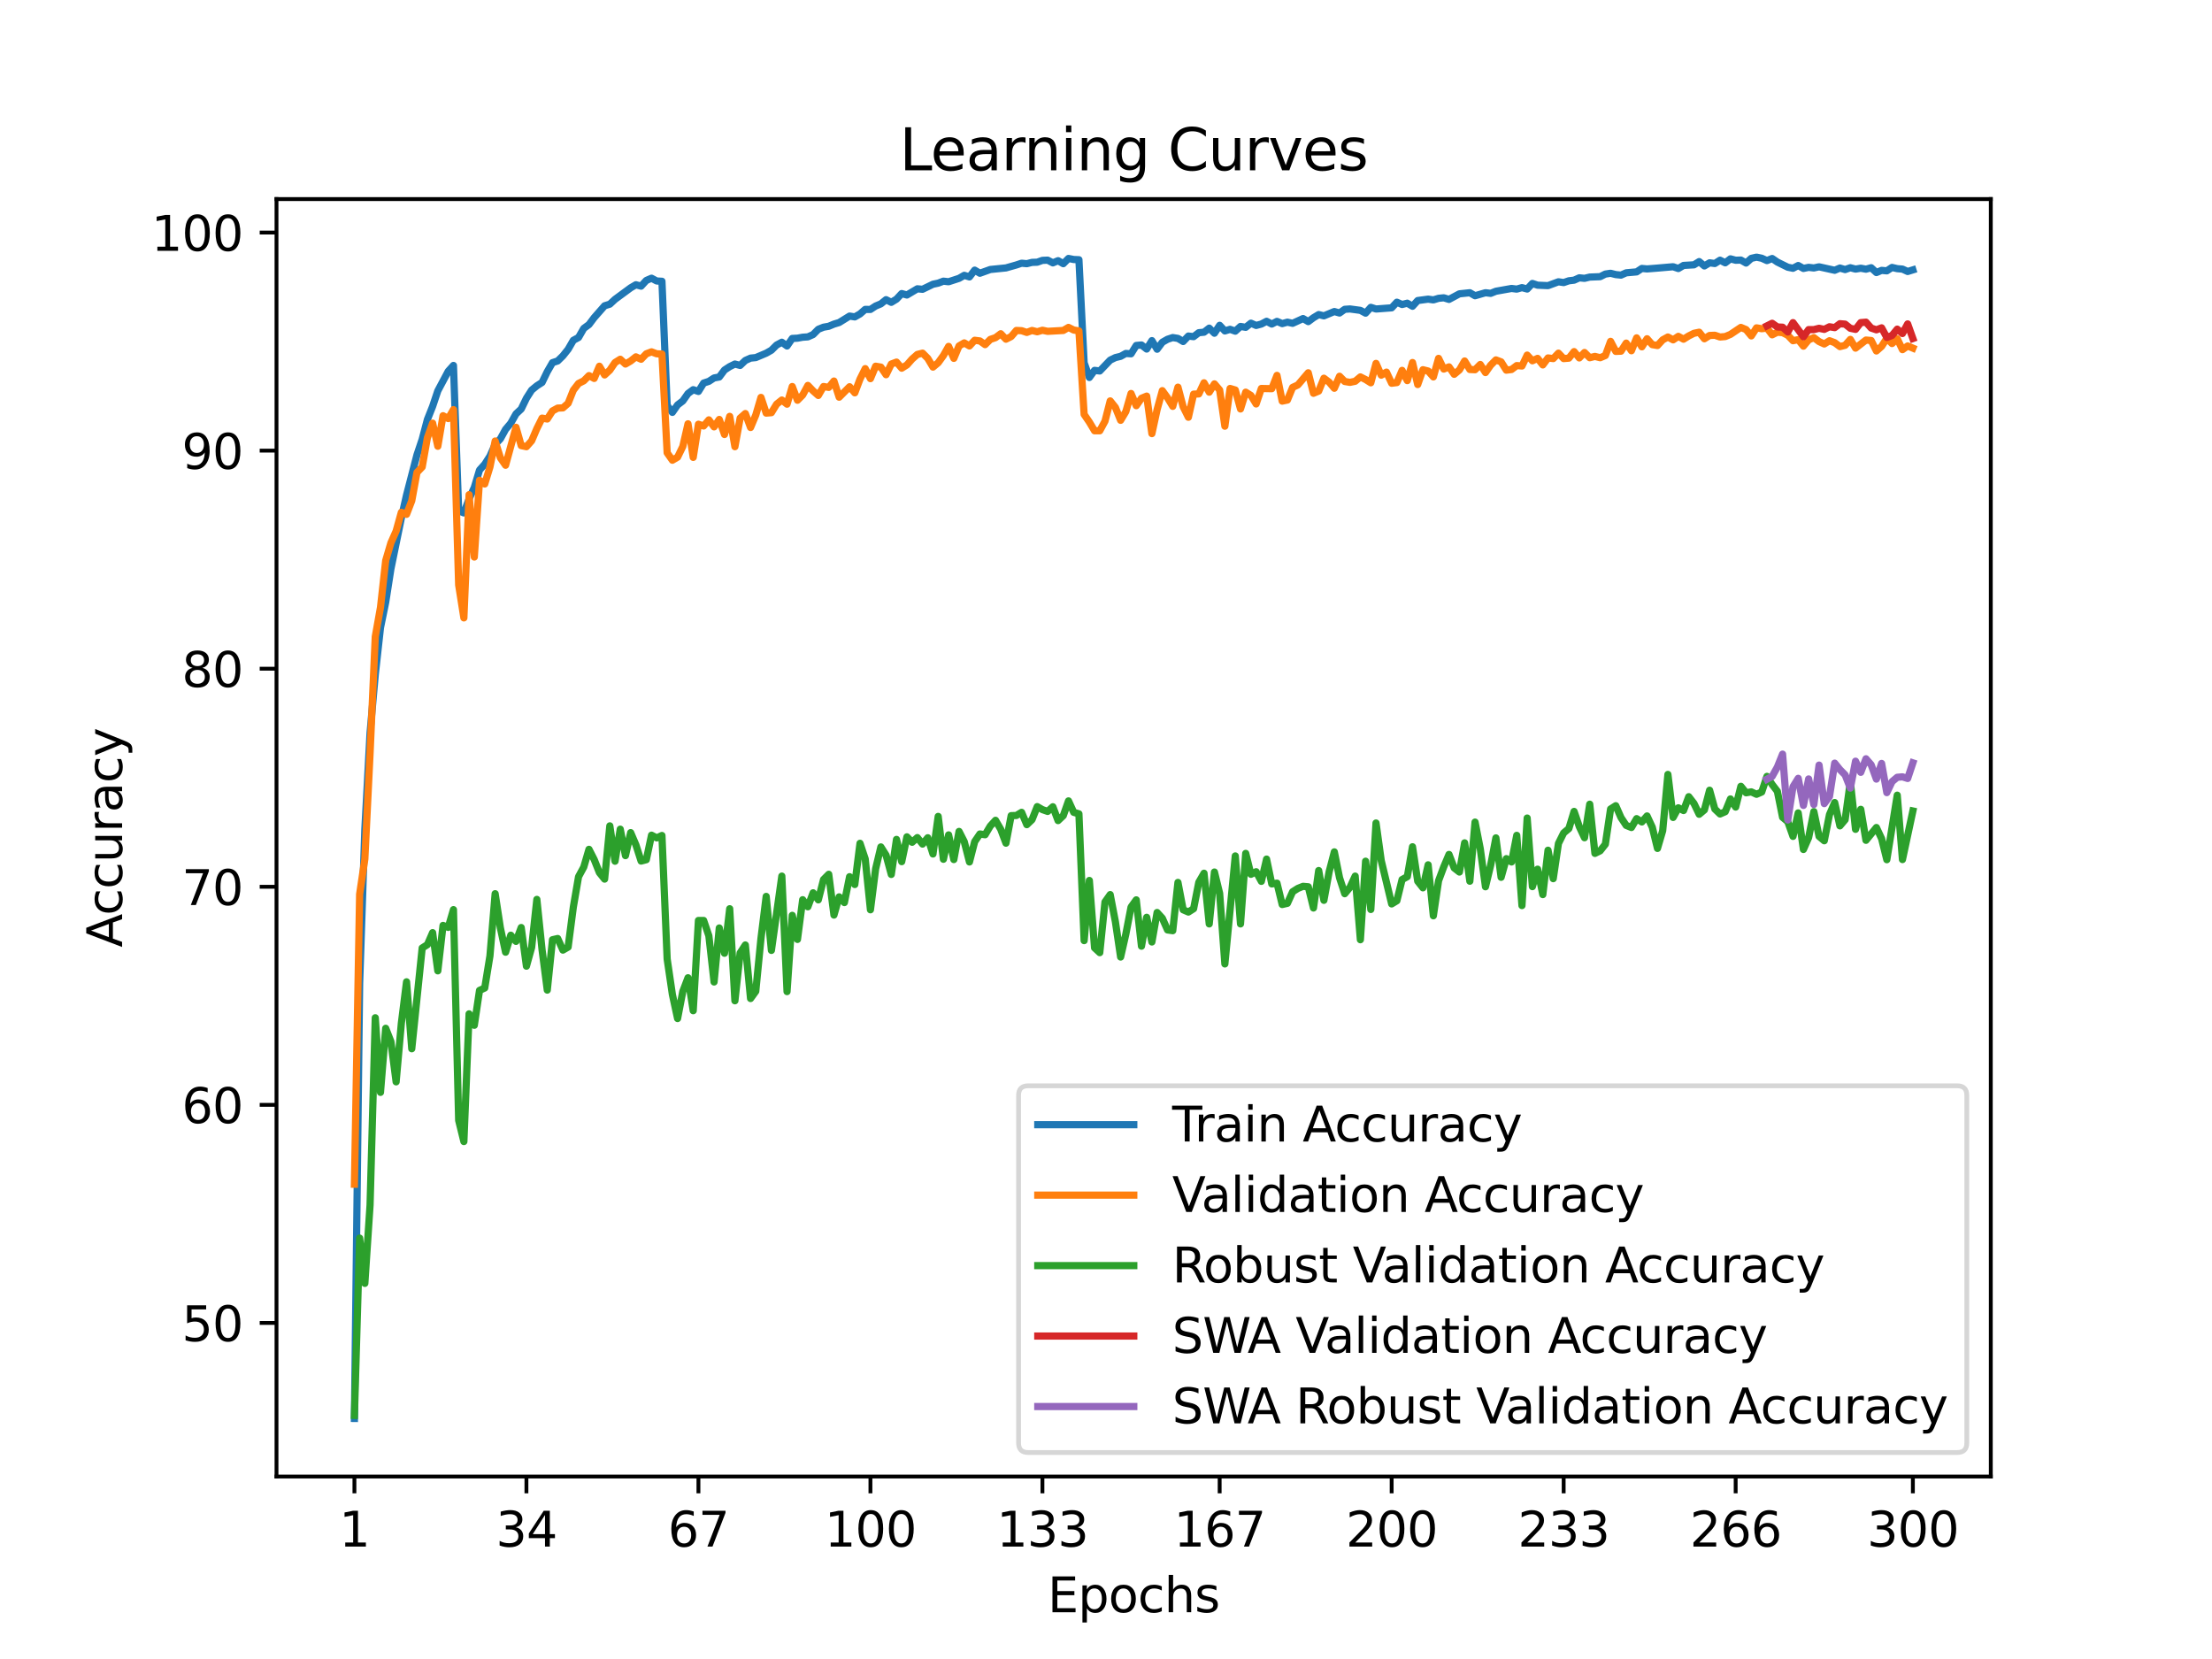 <?xml version="1.0" encoding="utf-8" standalone="no"?>
<!DOCTYPE svg PUBLIC "-//W3C//DTD SVG 1.1//EN"
  "http://www.w3.org/Graphics/SVG/1.1/DTD/svg11.dtd">
<svg xmlns:xlink="http://www.w3.org/1999/xlink" width="460.8pt" height="345.6pt" viewBox="0 0 460.8 345.6" xmlns="http://www.w3.org/2000/svg" version="1.1">
 <defs>
  <style type="text/css">*{stroke-linejoin: round; stroke-linecap: butt}</style>
 </defs>
 <g id="figure_1">
  <g id="patch_1">
   <path d="M 0 345.6 
L 460.8 345.6 
L 460.8 0 
L 0 0 
z
" style="fill: #ffffff"/>
  </g>
  <g id="axes_1">
   <g id="patch_2">
    <path d="M 57.6 307.584 
L 414.72 307.584 
L 414.72 41.472 
L 57.6 41.472 
z
" style="fill: #ffffff"/>
   </g>
   <g id="matplotlib.axis_1">
    <g id="xtick_1">
     <g id="line2d_1">
      <defs>
       <path id="m1a7e612647" d="M 0 0 
L 0 3.5 
" style="stroke: #000000; stroke-width: 0.8"/>
      </defs>
      <g>
       <use xlink:href="#m1a7e612647" x="73.833" y="307.584" style="stroke: #000000; stroke-width: 0.8"/>
      </g>
     </g>
     <g id="text_1">
      <!-- 1 -->
      <g transform="translate(70.651 322.182) scale(0.1 -0.1)">
       <defs>
        <path id="DejaVuSans-31" d="M 794 531 
L 1825 531 
L 1825 4091 
L 703 3866 
L 703 4441 
L 1819 4666 
L 2450 4666 
L 2450 531 
L 3481 531 
L 3481 0 
L 794 0 
L 794 531 
z
" transform="scale(0.016)"/>
       </defs>
       <use xlink:href="#DejaVuSans-31"/>
      </g>
     </g>
    </g>
    <g id="xtick_2">
     <g id="line2d_2">
      <g>
       <use xlink:href="#m1a7e612647" x="109.664" y="307.584" style="stroke: #000000; stroke-width: 0.8"/>
      </g>
     </g>
     <g id="text_2">
      <!-- 34 -->
      <g transform="translate(103.302 322.182) scale(0.1 -0.1)">
       <defs>
        <path id="DejaVuSans-33" d="M 2597 2516 
Q 3050 2419 3304 2112 
Q 3559 1806 3559 1356 
Q 3559 666 3084 287 
Q 2609 -91 1734 -91 
Q 1441 -91 1130 -33 
Q 819 25 488 141 
L 488 750 
Q 750 597 1062 519 
Q 1375 441 1716 441 
Q 2309 441 2620 675 
Q 2931 909 2931 1356 
Q 2931 1769 2642 2001 
Q 2353 2234 1838 2234 
L 1294 2234 
L 1294 2753 
L 1863 2753 
Q 2328 2753 2575 2939 
Q 2822 3125 2822 3475 
Q 2822 3834 2567 4026 
Q 2313 4219 1838 4219 
Q 1578 4219 1281 4162 
Q 984 4106 628 3988 
L 628 4550 
Q 988 4650 1302 4700 
Q 1616 4750 1894 4750 
Q 2613 4750 3031 4423 
Q 3450 4097 3450 3541 
Q 3450 3153 3228 2886 
Q 3006 2619 2597 2516 
z
" transform="scale(0.016)"/>
        <path id="DejaVuSans-34" d="M 2419 4116 
L 825 1625 
L 2419 1625 
L 2419 4116 
z
M 2253 4666 
L 3047 4666 
L 3047 1625 
L 3713 1625 
L 3713 1100 
L 3047 1100 
L 3047 0 
L 2419 0 
L 2419 1100 
L 313 1100 
L 313 1709 
L 2253 4666 
z
" transform="scale(0.016)"/>
       </defs>
       <use xlink:href="#DejaVuSans-33"/>
       <use xlink:href="#DejaVuSans-34" x="63.623"/>
      </g>
     </g>
    </g>
    <g id="xtick_3">
     <g id="line2d_3">
      <g>
       <use xlink:href="#m1a7e612647" x="145.496" y="307.584" style="stroke: #000000; stroke-width: 0.8"/>
      </g>
     </g>
     <g id="text_3">
      <!-- 67 -->
      <g transform="translate(139.133 322.182) scale(0.1 -0.1)">
       <defs>
        <path id="DejaVuSans-36" d="M 2113 2584 
Q 1688 2584 1439 2293 
Q 1191 2003 1191 1497 
Q 1191 994 1439 701 
Q 1688 409 2113 409 
Q 2538 409 2786 701 
Q 3034 994 3034 1497 
Q 3034 2003 2786 2293 
Q 2538 2584 2113 2584 
z
M 3366 4563 
L 3366 3988 
Q 3128 4100 2886 4159 
Q 2644 4219 2406 4219 
Q 1781 4219 1451 3797 
Q 1122 3375 1075 2522 
Q 1259 2794 1537 2939 
Q 1816 3084 2150 3084 
Q 2853 3084 3261 2657 
Q 3669 2231 3669 1497 
Q 3669 778 3244 343 
Q 2819 -91 2113 -91 
Q 1303 -91 875 529 
Q 447 1150 447 2328 
Q 447 3434 972 4092 
Q 1497 4750 2381 4750 
Q 2619 4750 2861 4703 
Q 3103 4656 3366 4563 
z
" transform="scale(0.016)"/>
        <path id="DejaVuSans-37" d="M 525 4666 
L 3525 4666 
L 3525 4397 
L 1831 0 
L 1172 0 
L 2766 4134 
L 525 4134 
L 525 4666 
z
" transform="scale(0.016)"/>
       </defs>
       <use xlink:href="#DejaVuSans-36"/>
       <use xlink:href="#DejaVuSans-37" x="63.623"/>
      </g>
     </g>
    </g>
    <g id="xtick_4">
     <g id="line2d_4">
      <g>
       <use xlink:href="#m1a7e612647" x="181.327" y="307.584" style="stroke: #000000; stroke-width: 0.8"/>
      </g>
     </g>
     <g id="text_4">
      <!-- 100 -->
      <g transform="translate(171.783 322.182) scale(0.1 -0.1)">
       <defs>
        <path id="DejaVuSans-30" d="M 2034 4250 
Q 1547 4250 1301 3770 
Q 1056 3291 1056 2328 
Q 1056 1369 1301 889 
Q 1547 409 2034 409 
Q 2525 409 2770 889 
Q 3016 1369 3016 2328 
Q 3016 3291 2770 3770 
Q 2525 4250 2034 4250 
z
M 2034 4750 
Q 2819 4750 3233 4129 
Q 3647 3509 3647 2328 
Q 3647 1150 3233 529 
Q 2819 -91 2034 -91 
Q 1250 -91 836 529 
Q 422 1150 422 2328 
Q 422 3509 836 4129 
Q 1250 4750 2034 4750 
z
" transform="scale(0.016)"/>
       </defs>
       <use xlink:href="#DejaVuSans-31"/>
       <use xlink:href="#DejaVuSans-30" x="63.623"/>
       <use xlink:href="#DejaVuSans-30" x="127.246"/>
      </g>
     </g>
    </g>
    <g id="xtick_5">
     <g id="line2d_5">
      <g>
       <use xlink:href="#m1a7e612647" x="217.158" y="307.584" style="stroke: #000000; stroke-width: 0.8"/>
      </g>
     </g>
     <g id="text_5">
      <!-- 133 -->
      <g transform="translate(207.615 322.182) scale(0.1 -0.1)">
       <use xlink:href="#DejaVuSans-31"/>
       <use xlink:href="#DejaVuSans-33" x="63.623"/>
       <use xlink:href="#DejaVuSans-33" x="127.246"/>
      </g>
     </g>
    </g>
    <g id="xtick_6">
     <g id="line2d_6">
      <g>
       <use xlink:href="#m1a7e612647" x="254.076" y="307.584" style="stroke: #000000; stroke-width: 0.8"/>
      </g>
     </g>
     <g id="text_6">
      <!-- 167 -->
      <g transform="translate(244.532 322.182) scale(0.1 -0.1)">
       <use xlink:href="#DejaVuSans-31"/>
       <use xlink:href="#DejaVuSans-36" x="63.623"/>
       <use xlink:href="#DejaVuSans-37" x="127.246"/>
      </g>
     </g>
    </g>
    <g id="xtick_7">
     <g id="line2d_7">
      <g>
       <use xlink:href="#m1a7e612647" x="289.907" y="307.584" style="stroke: #000000; stroke-width: 0.8"/>
      </g>
     </g>
     <g id="text_7">
      <!-- 200 -->
      <g transform="translate(280.363 322.182) scale(0.1 -0.1)">
       <defs>
        <path id="DejaVuSans-32" d="M 1228 531 
L 3431 531 
L 3431 0 
L 469 0 
L 469 531 
Q 828 903 1448 1529 
Q 2069 2156 2228 2338 
Q 2531 2678 2651 2914 
Q 2772 3150 2772 3378 
Q 2772 3750 2511 3984 
Q 2250 4219 1831 4219 
Q 1534 4219 1204 4116 
Q 875 4013 500 3803 
L 500 4441 
Q 881 4594 1212 4672 
Q 1544 4750 1819 4750 
Q 2544 4750 2975 4387 
Q 3406 4025 3406 3419 
Q 3406 3131 3298 2873 
Q 3191 2616 2906 2266 
Q 2828 2175 2409 1742 
Q 1991 1309 1228 531 
z
" transform="scale(0.016)"/>
       </defs>
       <use xlink:href="#DejaVuSans-32"/>
       <use xlink:href="#DejaVuSans-30" x="63.623"/>
       <use xlink:href="#DejaVuSans-30" x="127.246"/>
      </g>
     </g>
    </g>
    <g id="xtick_8">
     <g id="line2d_8">
      <g>
       <use xlink:href="#m1a7e612647" x="325.739" y="307.584" style="stroke: #000000; stroke-width: 0.8"/>
      </g>
     </g>
     <g id="text_8">
      <!-- 233 -->
      <g transform="translate(316.195 322.182) scale(0.1 -0.1)">
       <use xlink:href="#DejaVuSans-32"/>
       <use xlink:href="#DejaVuSans-33" x="63.623"/>
       <use xlink:href="#DejaVuSans-33" x="127.246"/>
      </g>
     </g>
    </g>
    <g id="xtick_9">
     <g id="line2d_9">
      <g>
       <use xlink:href="#m1a7e612647" x="361.57" y="307.584" style="stroke: #000000; stroke-width: 0.8"/>
      </g>
     </g>
     <g id="text_9">
      <!-- 266 -->
      <g transform="translate(352.026 322.182) scale(0.1 -0.1)">
       <use xlink:href="#DejaVuSans-32"/>
       <use xlink:href="#DejaVuSans-36" x="63.623"/>
       <use xlink:href="#DejaVuSans-36" x="127.246"/>
      </g>
     </g>
    </g>
    <g id="xtick_10">
     <g id="line2d_10">
      <g>
       <use xlink:href="#m1a7e612647" x="398.487" y="307.584" style="stroke: #000000; stroke-width: 0.8"/>
      </g>
     </g>
     <g id="text_10">
      <!-- 300 -->
      <g transform="translate(388.944 322.182) scale(0.1 -0.1)">
       <use xlink:href="#DejaVuSans-33"/>
       <use xlink:href="#DejaVuSans-30" x="63.623"/>
       <use xlink:href="#DejaVuSans-30" x="127.246"/>
      </g>
     </g>
    </g>
    <g id="text_11">
     <!-- Epochs -->
     <g transform="translate(218.244 335.861) scale(0.1 -0.1)">
      <defs>
       <path id="DejaVuSans-45" d="M 628 4666 
L 3578 4666 
L 3578 4134 
L 1259 4134 
L 1259 2753 
L 3481 2753 
L 3481 2222 
L 1259 2222 
L 1259 531 
L 3634 531 
L 3634 0 
L 628 0 
L 628 4666 
z
" transform="scale(0.016)"/>
       <path id="DejaVuSans-70" d="M 1159 525 
L 1159 -1331 
L 581 -1331 
L 581 3500 
L 1159 3500 
L 1159 2969 
Q 1341 3281 1617 3432 
Q 1894 3584 2278 3584 
Q 2916 3584 3314 3078 
Q 3713 2572 3713 1747 
Q 3713 922 3314 415 
Q 2916 -91 2278 -91 
Q 1894 -91 1617 61 
Q 1341 213 1159 525 
z
M 3116 1747 
Q 3116 2381 2855 2742 
Q 2594 3103 2138 3103 
Q 1681 3103 1420 2742 
Q 1159 2381 1159 1747 
Q 1159 1113 1420 752 
Q 1681 391 2138 391 
Q 2594 391 2855 752 
Q 3116 1113 3116 1747 
z
" transform="scale(0.016)"/>
       <path id="DejaVuSans-6f" d="M 1959 3097 
Q 1497 3097 1228 2736 
Q 959 2375 959 1747 
Q 959 1119 1226 758 
Q 1494 397 1959 397 
Q 2419 397 2687 759 
Q 2956 1122 2956 1747 
Q 2956 2369 2687 2733 
Q 2419 3097 1959 3097 
z
M 1959 3584 
Q 2709 3584 3137 3096 
Q 3566 2609 3566 1747 
Q 3566 888 3137 398 
Q 2709 -91 1959 -91 
Q 1206 -91 779 398 
Q 353 888 353 1747 
Q 353 2609 779 3096 
Q 1206 3584 1959 3584 
z
" transform="scale(0.016)"/>
       <path id="DejaVuSans-63" d="M 3122 3366 
L 3122 2828 
Q 2878 2963 2633 3030 
Q 2388 3097 2138 3097 
Q 1578 3097 1268 2742 
Q 959 2388 959 1747 
Q 959 1106 1268 751 
Q 1578 397 2138 397 
Q 2388 397 2633 464 
Q 2878 531 3122 666 
L 3122 134 
Q 2881 22 2623 -34 
Q 2366 -91 2075 -91 
Q 1284 -91 818 406 
Q 353 903 353 1747 
Q 353 2603 823 3093 
Q 1294 3584 2113 3584 
Q 2378 3584 2631 3529 
Q 2884 3475 3122 3366 
z
" transform="scale(0.016)"/>
       <path id="DejaVuSans-68" d="M 3513 2113 
L 3513 0 
L 2938 0 
L 2938 2094 
Q 2938 2591 2744 2837 
Q 2550 3084 2163 3084 
Q 1697 3084 1428 2787 
Q 1159 2491 1159 1978 
L 1159 0 
L 581 0 
L 581 4863 
L 1159 4863 
L 1159 2956 
Q 1366 3272 1645 3428 
Q 1925 3584 2291 3584 
Q 2894 3584 3203 3211 
Q 3513 2838 3513 2113 
z
" transform="scale(0.016)"/>
       <path id="DejaVuSans-73" d="M 2834 3397 
L 2834 2853 
Q 2591 2978 2328 3040 
Q 2066 3103 1784 3103 
Q 1356 3103 1142 2972 
Q 928 2841 928 2578 
Q 928 2378 1081 2264 
Q 1234 2150 1697 2047 
L 1894 2003 
Q 2506 1872 2764 1633 
Q 3022 1394 3022 966 
Q 3022 478 2636 193 
Q 2250 -91 1575 -91 
Q 1294 -91 989 -36 
Q 684 19 347 128 
L 347 722 
Q 666 556 975 473 
Q 1284 391 1588 391 
Q 1994 391 2212 530 
Q 2431 669 2431 922 
Q 2431 1156 2273 1281 
Q 2116 1406 1581 1522 
L 1381 1569 
Q 847 1681 609 1914 
Q 372 2147 372 2553 
Q 372 3047 722 3315 
Q 1072 3584 1716 3584 
Q 2034 3584 2315 3537 
Q 2597 3491 2834 3397 
z
" transform="scale(0.016)"/>
      </defs>
      <use xlink:href="#DejaVuSans-45"/>
      <use xlink:href="#DejaVuSans-70" x="63.184"/>
      <use xlink:href="#DejaVuSans-6f" x="126.66"/>
      <use xlink:href="#DejaVuSans-63" x="187.842"/>
      <use xlink:href="#DejaVuSans-68" x="242.822"/>
      <use xlink:href="#DejaVuSans-73" x="306.201"/>
     </g>
    </g>
   </g>
   <g id="matplotlib.axis_2">
    <g id="ytick_1">
     <g id="line2d_11">
      <defs>
       <path id="m1e0952d480" d="M 0 0 
L -3.5 0 
" style="stroke: #000000; stroke-width: 0.8"/>
      </defs>
      <g>
       <use xlink:href="#m1e0952d480" x="57.6" y="275.59" style="stroke: #000000; stroke-width: 0.8"/>
      </g>
     </g>
     <g id="text_12">
      <!-- 50 -->
      <g transform="translate(37.875 279.389) scale(0.1 -0.1)">
       <defs>
        <path id="DejaVuSans-35" d="M 691 4666 
L 3169 4666 
L 3169 4134 
L 1269 4134 
L 1269 2991 
Q 1406 3038 1543 3061 
Q 1681 3084 1819 3084 
Q 2600 3084 3056 2656 
Q 3513 2228 3513 1497 
Q 3513 744 3044 326 
Q 2575 -91 1722 -91 
Q 1428 -91 1123 -41 
Q 819 9 494 109 
L 494 744 
Q 775 591 1075 516 
Q 1375 441 1709 441 
Q 2250 441 2565 725 
Q 2881 1009 2881 1497 
Q 2881 1984 2565 2268 
Q 2250 2553 1709 2553 
Q 1456 2553 1204 2497 
Q 953 2441 691 2322 
L 691 4666 
z
" transform="scale(0.016)"/>
       </defs>
       <use xlink:href="#DejaVuSans-35"/>
       <use xlink:href="#DejaVuSans-30" x="63.623"/>
      </g>
     </g>
    </g>
    <g id="ytick_2">
     <g id="line2d_12">
      <g>
       <use xlink:href="#m1e0952d480" x="57.6" y="230.161" style="stroke: #000000; stroke-width: 0.8"/>
      </g>
     </g>
     <g id="text_13">
      <!-- 60 -->
      <g transform="translate(37.875 233.96) scale(0.1 -0.1)">
       <use xlink:href="#DejaVuSans-36"/>
       <use xlink:href="#DejaVuSans-30" x="63.623"/>
      </g>
     </g>
    </g>
    <g id="ytick_3">
     <g id="line2d_13">
      <g>
       <use xlink:href="#m1e0952d480" x="57.6" y="184.731" style="stroke: #000000; stroke-width: 0.8"/>
      </g>
     </g>
     <g id="text_14">
      <!-- 70 -->
      <g transform="translate(37.875 188.531) scale(0.1 -0.1)">
       <use xlink:href="#DejaVuSans-37"/>
       <use xlink:href="#DejaVuSans-30" x="63.623"/>
      </g>
     </g>
    </g>
    <g id="ytick_4">
     <g id="line2d_14">
      <g>
       <use xlink:href="#m1e0952d480" x="57.6" y="139.302" style="stroke: #000000; stroke-width: 0.8"/>
      </g>
     </g>
     <g id="text_15">
      <!-- 80 -->
      <g transform="translate(37.875 143.101) scale(0.1 -0.1)">
       <defs>
        <path id="DejaVuSans-38" d="M 2034 2216 
Q 1584 2216 1326 1975 
Q 1069 1734 1069 1313 
Q 1069 891 1326 650 
Q 1584 409 2034 409 
Q 2484 409 2743 651 
Q 3003 894 3003 1313 
Q 3003 1734 2745 1975 
Q 2488 2216 2034 2216 
z
M 1403 2484 
Q 997 2584 770 2862 
Q 544 3141 544 3541 
Q 544 4100 942 4425 
Q 1341 4750 2034 4750 
Q 2731 4750 3128 4425 
Q 3525 4100 3525 3541 
Q 3525 3141 3298 2862 
Q 3072 2584 2669 2484 
Q 3125 2378 3379 2068 
Q 3634 1759 3634 1313 
Q 3634 634 3220 271 
Q 2806 -91 2034 -91 
Q 1263 -91 848 271 
Q 434 634 434 1313 
Q 434 1759 690 2068 
Q 947 2378 1403 2484 
z
M 1172 3481 
Q 1172 3119 1398 2916 
Q 1625 2713 2034 2713 
Q 2441 2713 2670 2916 
Q 2900 3119 2900 3481 
Q 2900 3844 2670 4047 
Q 2441 4250 2034 4250 
Q 1625 4250 1398 4047 
Q 1172 3844 1172 3481 
z
" transform="scale(0.016)"/>
       </defs>
       <use xlink:href="#DejaVuSans-38"/>
       <use xlink:href="#DejaVuSans-30" x="63.623"/>
      </g>
     </g>
    </g>
    <g id="ytick_5">
     <g id="line2d_15">
      <g>
       <use xlink:href="#m1e0952d480" x="57.6" y="93.873" style="stroke: #000000; stroke-width: 0.8"/>
      </g>
     </g>
     <g id="text_16">
      <!-- 90 -->
      <g transform="translate(37.875 97.672) scale(0.1 -0.1)">
       <defs>
        <path id="DejaVuSans-39" d="M 703 97 
L 703 672 
Q 941 559 1184 500 
Q 1428 441 1663 441 
Q 2288 441 2617 861 
Q 2947 1281 2994 2138 
Q 2813 1869 2534 1725 
Q 2256 1581 1919 1581 
Q 1219 1581 811 2004 
Q 403 2428 403 3163 
Q 403 3881 828 4315 
Q 1253 4750 1959 4750 
Q 2769 4750 3195 4129 
Q 3622 3509 3622 2328 
Q 3622 1225 3098 567 
Q 2575 -91 1691 -91 
Q 1453 -91 1209 -44 
Q 966 3 703 97 
z
M 1959 2075 
Q 2384 2075 2632 2365 
Q 2881 2656 2881 3163 
Q 2881 3666 2632 3958 
Q 2384 4250 1959 4250 
Q 1534 4250 1286 3958 
Q 1038 3666 1038 3163 
Q 1038 2656 1286 2365 
Q 1534 2075 1959 2075 
z
" transform="scale(0.016)"/>
       </defs>
       <use xlink:href="#DejaVuSans-39"/>
       <use xlink:href="#DejaVuSans-30" x="63.623"/>
      </g>
     </g>
    </g>
    <g id="ytick_6">
     <g id="line2d_16">
      <g>
       <use xlink:href="#m1e0952d480" x="57.6" y="48.444" style="stroke: #000000; stroke-width: 0.8"/>
      </g>
     </g>
     <g id="text_17">
      <!-- 100 -->
      <g transform="translate(31.512 52.243) scale(0.1 -0.1)">
       <use xlink:href="#DejaVuSans-31"/>
       <use xlink:href="#DejaVuSans-30" x="63.623"/>
       <use xlink:href="#DejaVuSans-30" x="127.246"/>
      </g>
     </g>
    </g>
    <g id="text_18">
     <!-- Accuracy -->
     <g transform="translate(25.433 197.356) rotate(-90) scale(0.1 -0.1)">
      <defs>
       <path id="DejaVuSans-41" d="M 2188 4044 
L 1331 1722 
L 3047 1722 
L 2188 4044 
z
M 1831 4666 
L 2547 4666 
L 4325 0 
L 3669 0 
L 3244 1197 
L 1141 1197 
L 716 0 
L 50 0 
L 1831 4666 
z
" transform="scale(0.016)"/>
       <path id="DejaVuSans-75" d="M 544 1381 
L 544 3500 
L 1119 3500 
L 1119 1403 
Q 1119 906 1312 657 
Q 1506 409 1894 409 
Q 2359 409 2629 706 
Q 2900 1003 2900 1516 
L 2900 3500 
L 3475 3500 
L 3475 0 
L 2900 0 
L 2900 538 
Q 2691 219 2414 64 
Q 2138 -91 1772 -91 
Q 1169 -91 856 284 
Q 544 659 544 1381 
z
M 1991 3584 
L 1991 3584 
z
" transform="scale(0.016)"/>
       <path id="DejaVuSans-72" d="M 2631 2963 
Q 2534 3019 2420 3045 
Q 2306 3072 2169 3072 
Q 1681 3072 1420 2755 
Q 1159 2438 1159 1844 
L 1159 0 
L 581 0 
L 581 3500 
L 1159 3500 
L 1159 2956 
Q 1341 3275 1631 3429 
Q 1922 3584 2338 3584 
Q 2397 3584 2469 3576 
Q 2541 3569 2628 3553 
L 2631 2963 
z
" transform="scale(0.016)"/>
       <path id="DejaVuSans-61" d="M 2194 1759 
Q 1497 1759 1228 1600 
Q 959 1441 959 1056 
Q 959 750 1161 570 
Q 1363 391 1709 391 
Q 2188 391 2477 730 
Q 2766 1069 2766 1631 
L 2766 1759 
L 2194 1759 
z
M 3341 1997 
L 3341 0 
L 2766 0 
L 2766 531 
Q 2569 213 2275 61 
Q 1981 -91 1556 -91 
Q 1019 -91 701 211 
Q 384 513 384 1019 
Q 384 1609 779 1909 
Q 1175 2209 1959 2209 
L 2766 2209 
L 2766 2266 
Q 2766 2663 2505 2880 
Q 2244 3097 1772 3097 
Q 1472 3097 1187 3025 
Q 903 2953 641 2809 
L 641 3341 
Q 956 3463 1253 3523 
Q 1550 3584 1831 3584 
Q 2591 3584 2966 3190 
Q 3341 2797 3341 1997 
z
" transform="scale(0.016)"/>
       <path id="DejaVuSans-79" d="M 2059 -325 
Q 1816 -950 1584 -1140 
Q 1353 -1331 966 -1331 
L 506 -1331 
L 506 -850 
L 844 -850 
Q 1081 -850 1212 -737 
Q 1344 -625 1503 -206 
L 1606 56 
L 191 3500 
L 800 3500 
L 1894 763 
L 2988 3500 
L 3597 3500 
L 2059 -325 
z
" transform="scale(0.016)"/>
      </defs>
      <use xlink:href="#DejaVuSans-41"/>
      <use xlink:href="#DejaVuSans-63" x="66.658"/>
      <use xlink:href="#DejaVuSans-63" x="121.639"/>
      <use xlink:href="#DejaVuSans-75" x="176.619"/>
      <use xlink:href="#DejaVuSans-72" x="239.998"/>
      <use xlink:href="#DejaVuSans-61" x="281.111"/>
      <use xlink:href="#DejaVuSans-63" x="342.391"/>
      <use xlink:href="#DejaVuSans-79" x="397.371"/>
     </g>
    </g>
   </g>
   <g id="line2d_17">
    <path d="M 73.833 295.488 
L 74.919 204.838 
L 76.004 172.829 
L 77.09 152.658 
L 78.176 140.538 
L 79.262 130.752 
L 80.348 125.455 
L 81.433 118.505 
L 83.605 107.911 
L 84.691 103.131 
L 86.862 94.754 
L 87.948 91.52 
L 89.034 87.395 
L 90.12 84.66 
L 91.206 81.416 
L 93.377 77.337 
L 94.463 76.128 
L 95.549 106.42 
L 96.635 106.847 
L 97.72 103.931 
L 98.806 101.541 
L 99.892 97.925 
L 100.978 96.717 
L 102.064 95.027 
L 103.149 92.564 
L 104.235 91.42 
L 105.321 89.448 
L 106.407 88.158 
L 107.493 86.223 
L 108.578 85.205 
L 109.664 82.961 
L 110.75 81.262 
L 111.836 80.371 
L 112.922 79.672 
L 114.007 77.427 
L 115.093 75.547 
L 116.179 75.192 
L 117.265 74.129 
L 118.351 72.766 
L 119.436 70.895 
L 120.522 70.304 
L 121.608 68.414 
L 122.694 67.615 
L 123.78 66.17 
L 125.951 63.699 
L 127.037 63.363 
L 128.123 62.354 
L 131.38 59.955 
L 132.466 59.319 
L 133.552 59.61 
L 134.638 58.42 
L 135.723 57.956 
L 136.809 58.538 
L 137.895 58.592 
L 138.981 84.46 
L 140.067 85.905 
L 141.152 84.351 
L 142.238 83.524 
L 143.324 81.979 
L 144.41 81.18 
L 145.496 81.543 
L 146.581 79.799 
L 147.667 79.445 
L 148.753 78.736 
L 149.839 78.536 
L 150.925 77.082 
L 152.01 76.373 
L 153.096 75.837 
L 154.182 76.128 
L 155.268 75.092 
L 156.354 74.602 
L 157.439 74.493 
L 159.611 73.575 
L 160.697 72.957 
L 161.783 71.876 
L 162.868 71.295 
L 163.954 72.076 
L 165.04 70.504 
L 166.126 70.45 
L 167.212 70.25 
L 168.297 70.177 
L 169.383 69.695 
L 170.469 68.596 
L 171.555 68.16 
L 172.641 67.969 
L 173.726 67.515 
L 174.812 67.188 
L 176.984 65.843 
L 178.07 66.016 
L 179.155 65.398 
L 180.241 64.453 
L 181.327 64.462 
L 182.413 63.753 
L 183.499 63.299 
L 184.584 62.427 
L 185.67 62.981 
L 186.756 62.318 
L 187.842 61.155 
L 188.928 61.455 
L 191.099 60.164 
L 192.185 60.264 
L 194.357 59.21 
L 195.442 58.983 
L 196.528 58.574 
L 197.614 58.692 
L 199.786 57.984 
L 200.871 57.357 
L 201.957 57.684 
L 203.043 56.276 
L 204.129 56.921 
L 206.3 56.139 
L 209.558 55.812 
L 211.729 55.194 
L 212.815 54.831 
L 213.901 54.931 
L 214.987 54.658 
L 216.073 54.622 
L 217.158 54.24 
L 218.244 54.195 
L 219.33 54.758 
L 220.416 54.304 
L 221.502 54.931 
L 222.587 53.841 
L 223.673 54.059 
L 224.759 54.104 
L 225.845 75.583 
L 226.931 78.636 
L 228.016 77.155 
L 229.102 77.282 
L 231.274 75.02 
L 232.36 74.493 
L 233.445 74.229 
L 234.531 73.63 
L 235.617 73.702 
L 236.703 71.967 
L 237.789 71.867 
L 238.875 72.712 
L 239.96 70.958 
L 241.046 72.748 
L 242.132 71.295 
L 243.218 70.677 
L 244.304 70.322 
L 245.389 70.495 
L 246.475 71.14 
L 247.561 70.004 
L 248.647 70.132 
L 249.733 69.305 
L 250.818 69.205 
L 251.904 68.36 
L 252.99 69.414 
L 254.076 67.769 
L 255.162 68.941 
L 256.247 68.605 
L 257.333 68.987 
L 258.419 68.005 
L 259.505 68.187 
L 260.591 67.324 
L 261.676 67.796 
L 262.762 67.506 
L 263.848 66.933 
L 264.934 67.506 
L 266.02 66.951 
L 267.105 67.415 
L 268.191 67.115 
L 269.277 67.351 
L 271.449 66.361 
L 272.534 66.997 
L 273.62 66.188 
L 274.706 65.534 
L 275.792 65.798 
L 277.963 64.898 
L 279.049 65.207 
L 280.135 64.435 
L 281.221 64.362 
L 283.392 64.653 
L 284.478 65.234 
L 285.564 64.026 
L 286.65 64.371 
L 289.907 64.126 
L 290.993 62.954 
L 292.079 63.435 
L 293.165 63.163 
L 294.25 63.799 
L 295.336 62.608 
L 297.508 62.318 
L 298.594 62.472 
L 299.679 62.145 
L 300.765 62.036 
L 301.851 62.372 
L 304.023 61.209 
L 306.194 60.982 
L 307.28 61.609 
L 309.452 60.982 
L 310.537 61.109 
L 311.623 60.673 
L 314.881 60.092 
L 315.966 60.228 
L 317.052 59.919 
L 318.138 60.21 
L 319.224 59.047 
L 320.31 59.41 
L 322.481 59.501 
L 324.653 58.702 
L 325.739 58.865 
L 326.824 58.493 
L 327.91 58.365 
L 328.996 57.875 
L 330.082 57.984 
L 331.168 57.72 
L 333.339 57.638 
L 334.425 57.093 
L 335.511 56.93 
L 336.597 57.202 
L 337.682 57.311 
L 338.768 56.83 
L 340.94 56.639 
L 342.026 55.921 
L 343.111 56.021 
L 345.283 55.849 
L 348.54 55.567 
L 349.626 55.939 
L 350.712 55.294 
L 352.884 55.167 
L 353.969 54.495 
L 355.055 55.403 
L 356.141 54.749 
L 357.227 54.895 
L 358.313 54.204 
L 359.398 54.749 
L 360.484 53.922 
L 361.57 54.213 
L 362.656 54.177 
L 363.742 54.795 
L 364.827 53.822 
L 365.913 53.568 
L 366.999 53.795 
L 368.085 54.286 
L 369.171 53.85 
L 370.256 54.595 
L 372.428 55.667 
L 373.514 55.885 
L 374.6 55.312 
L 375.685 55.921 
L 376.771 55.694 
L 377.857 55.821 
L 378.943 55.585 
L 382.2 56.303 
L 383.286 55.839 
L 384.372 56.157 
L 385.458 55.776 
L 386.543 56.058 
L 387.629 55.876 
L 388.715 56.076 
L 389.801 55.776 
L 390.887 56.775 
L 391.972 56.321 
L 393.058 56.421 
L 394.144 55.712 
L 395.23 55.967 
L 396.316 56.058 
L 397.401 56.557 
L 398.487 56.221 
L 398.487 56.221 
" clip-path="url(#p7441f12d96)" style="fill: none; stroke: #1f77b4; stroke-width: 1.5; stroke-linecap: square"/>
   </g>
   <g id="line2d_18">
    <path d="M 73.833 246.697 
L 74.919 186.276 
L 76.004 178.962 
L 77.09 156.929 
L 78.176 132.624 
L 79.262 126.537 
L 80.348 116.769 
L 81.433 113.089 
L 82.519 110.636 
L 83.605 106.729 
L 84.691 107.138 
L 85.777 104.322 
L 86.862 98.416 
L 87.948 97.28 
L 89.034 91.193 
L 90.12 88.149 
L 91.206 92.964 
L 92.291 86.604 
L 93.377 87.195 
L 94.463 85.332 
L 95.549 121.857 
L 96.635 128.717 
L 97.72 103.05 
L 98.806 116.042 
L 99.892 100.051 
L 100.978 100.824 
L 102.064 97.28 
L 103.149 91.874 
L 104.235 95.372 
L 105.321 96.917 
L 107.493 89.012 
L 108.578 92.828 
L 109.664 93.055 
L 110.75 91.829 
L 111.836 89.284 
L 112.922 87.104 
L 114.007 87.286 
L 115.093 85.605 
L 116.179 85.014 
L 117.265 84.969 
L 118.351 84.015 
L 119.436 81.289 
L 120.522 79.881 
L 121.608 79.335 
L 122.694 78.245 
L 123.78 78.836 
L 124.865 76.292 
L 125.951 78.109 
L 127.037 77.109 
L 128.123 75.519 
L 129.209 74.838 
L 130.294 75.837 
L 131.38 75.201 
L 132.466 74.338 
L 133.552 74.838 
L 134.638 73.702 
L 135.723 73.293 
L 136.809 73.702 
L 137.895 73.748 
L 138.981 94.327 
L 140.067 95.872 
L 141.152 95.236 
L 142.238 93.01 
L 143.324 88.285 
L 144.41 95.281 
L 145.496 88.376 
L 146.581 88.739 
L 147.667 87.467 
L 148.753 88.921 
L 149.839 87.376 
L 150.925 90.511 
L 152.01 86.74 
L 153.096 93.055 
L 154.182 87.104 
L 155.268 86.15 
L 156.354 89.057 
L 157.439 86.468 
L 158.525 82.788 
L 159.611 86.059 
L 160.697 85.968 
L 161.783 84.196 
L 162.868 83.333 
L 163.954 84.196 
L 165.04 80.517 
L 166.126 83.379 
L 167.212 82.288 
L 168.297 80.29 
L 169.383 81.425 
L 170.469 82.379 
L 171.555 80.517 
L 172.641 80.698 
L 173.726 79.381 
L 174.812 82.743 
L 176.984 80.562 
L 178.07 81.834 
L 179.155 78.972 
L 180.241 76.791 
L 181.327 78.881 
L 182.413 76.292 
L 183.499 76.473 
L 184.584 78.063 
L 185.67 75.837 
L 186.756 75.429 
L 187.842 76.701 
L 188.928 76.019 
L 190.013 74.793 
L 191.099 73.839 
L 192.185 73.566 
L 193.271 74.656 
L 194.357 76.473 
L 195.442 75.565 
L 196.528 74.066 
L 197.614 72.158 
L 198.7 74.656 
L 199.786 72.067 
L 200.871 71.431 
L 201.957 72.067 
L 203.043 70.886 
L 204.129 71.022 
L 205.215 71.794 
L 206.3 70.704 
L 207.386 70.34 
L 208.472 69.523 
L 209.558 70.658 
L 210.644 70.113 
L 211.729 68.841 
L 212.815 68.887 
L 213.901 69.25 
L 214.987 68.841 
L 216.073 69.114 
L 217.158 68.796 
L 218.244 69.023 
L 221.502 68.841 
L 222.587 68.205 
L 223.673 68.75 
L 224.759 68.932 
L 225.845 86.332 
L 226.931 87.922 
L 228.016 89.739 
L 229.102 89.739 
L 230.188 87.74 
L 231.274 83.515 
L 232.36 84.878 
L 233.445 87.558 
L 234.531 85.741 
L 235.617 81.97 
L 236.703 84.514 
L 237.789 82.97 
L 238.875 82.516 
L 239.96 90.329 
L 241.046 85.332 
L 242.132 81.38 
L 243.218 82.879 
L 244.304 84.651 
L 245.389 80.653 
L 246.475 84.742 
L 247.561 86.922 
L 248.647 82.107 
L 249.733 82.061 
L 250.818 79.744 
L 251.904 81.698 
L 252.99 79.971 
L 254.076 81.244 
L 255.162 88.785 
L 256.247 80.926 
L 257.333 81.244 
L 258.419 85.196 
L 259.505 81.698 
L 260.591 82.379 
L 261.676 84.151 
L 262.762 80.926 
L 264.934 80.971 
L 266.02 78.2 
L 267.105 83.56 
L 268.191 83.333 
L 269.277 80.698 
L 270.363 80.199 
L 272.534 77.655 
L 273.62 81.925 
L 274.706 81.471 
L 275.792 78.79 
L 276.878 79.608 
L 277.963 80.88 
L 279.049 78.381 
L 280.135 79.472 
L 281.221 79.653 
L 282.307 79.426 
L 283.392 78.518 
L 284.478 79.063 
L 285.564 79.744 
L 286.65 75.701 
L 287.736 78.154 
L 288.821 77.518 
L 289.907 79.835 
L 290.993 79.699 
L 292.079 77.155 
L 293.165 79.29 
L 294.25 75.519 
L 295.336 80.108 
L 296.422 77.019 
L 297.508 77.291 
L 298.594 78.518 
L 299.679 74.656 
L 300.765 76.882 
L 301.851 76.428 
L 302.937 77.973 
L 304.023 77.064 
L 305.108 75.201 
L 306.194 76.973 
L 307.28 77.019 
L 308.366 75.928 
L 309.452 77.609 
L 310.537 76.065 
L 311.623 74.974 
L 312.709 75.383 
L 313.795 77.109 
L 314.881 76.973 
L 315.966 76.155 
L 317.052 76.246 
L 318.138 73.975 
L 319.224 75.156 
L 320.31 74.656 
L 321.395 76.019 
L 322.481 74.565 
L 323.567 74.702 
L 324.653 73.566 
L 325.739 74.702 
L 326.824 74.611 
L 327.91 73.248 
L 328.996 74.565 
L 330.082 73.43 
L 331.168 74.52 
L 332.253 74.247 
L 333.339 74.52 
L 334.425 74.066 
L 335.511 71.113 
L 336.597 73.203 
L 337.682 73.157 
L 338.768 71.476 
L 339.854 73.066 
L 340.94 70.386 
L 342.026 72.249 
L 343.111 70.568 
L 344.197 71.794 
L 345.283 71.976 
L 346.369 70.795 
L 347.455 70.204 
L 348.54 70.795 
L 349.626 70.068 
L 350.712 70.658 
L 351.798 69.977 
L 352.884 69.432 
L 353.969 69.205 
L 355.055 70.568 
L 356.141 69.886 
L 357.227 69.841 
L 358.313 70.204 
L 359.398 70.113 
L 360.484 69.659 
L 362.656 68.205 
L 363.742 68.66 
L 364.827 69.977 
L 365.913 68.296 
L 366.999 68.478 
L 368.085 68.342 
L 369.171 69.75 
L 370.256 69.205 
L 371.342 69.296 
L 372.428 69.841 
L 373.514 70.977 
L 374.6 70.749 
L 375.685 72.112 
L 376.771 70.795 
L 377.857 70.34 
L 378.943 71.158 
L 380.029 71.658 
L 381.114 70.977 
L 382.2 71.385 
L 383.286 72.203 
L 384.372 71.931 
L 385.458 70.704 
L 386.543 72.521 
L 388.715 70.84 
L 389.801 70.931 
L 390.887 73.112 
L 391.972 72.158 
L 393.058 70.477 
L 394.144 71.567 
L 395.23 70.568 
L 396.316 72.839 
L 397.401 72.067 
L 398.487 72.521 
L 398.487 72.521 
" clip-path="url(#p7441f12d96)" style="fill: none; stroke: #ff7f0e; stroke-width: 1.5; stroke-linecap: square"/>
   </g>
   <g id="line2d_19">
    <path d="M 73.833 294.858 
L 74.919 257.92 
L 76.004 267.35 
L 77.09 251.027 
L 78.176 212.02 
L 79.262 227.56 
L 80.348 214.213 
L 81.433 216.971 
L 82.519 225.367 
L 83.605 213.18 
L 84.691 204.532 
L 85.777 218.474 
L 87.948 197.483 
L 89.034 196.794 
L 90.12 194.287 
L 91.206 202.245 
L 92.291 192.783 
L 93.377 193.191 
L 94.463 189.494 
L 95.549 233.388 
L 96.635 237.805 
L 97.72 211.206 
L 98.806 213.587 
L 99.892 206.318 
L 100.978 205.817 
L 102.064 199.143 
L 103.149 186.173 
L 104.235 193.285 
L 105.321 198.36 
L 106.407 194.82 
L 107.493 196.104 
L 108.578 193.222 
L 109.664 201.274 
L 110.75 197.358 
L 111.836 187.363 
L 112.922 197.859 
L 114.007 206.255 
L 115.093 195.76 
L 116.179 195.509 
L 117.265 197.922 
L 118.351 197.295 
L 119.436 188.961 
L 120.522 182.632 
L 121.608 180.627 
L 122.694 176.93 
L 123.78 179.061 
L 124.865 181.786 
L 125.951 183.134 
L 127.037 172.043 
L 128.123 179.405 
L 129.209 172.732 
L 130.294 178.246 
L 131.38 173.452 
L 132.466 175.99 
L 133.552 179.374 
L 134.638 179.092 
L 135.723 173.985 
L 136.809 174.549 
L 137.895 174.048 
L 138.981 199.77 
L 140.067 207.164 
L 141.152 212.177 
L 142.238 206.537 
L 143.324 203.686 
L 144.41 210.548 
L 145.496 191.749 
L 146.581 191.749 
L 147.667 194.945 
L 148.753 204.564 
L 149.839 193.316 
L 150.925 198.58 
L 152.01 189.306 
L 153.096 208.48 
L 154.182 198.517 
L 155.268 196.856 
L 156.354 208.01 
L 157.439 206.506 
L 158.525 195.478 
L 159.611 186.737 
L 160.697 197.984 
L 162.868 182.507 
L 163.954 206.569 
L 165.04 190.684 
L 166.126 195.697 
L 167.212 187.426 
L 168.297 188.898 
L 169.383 185.985 
L 170.469 187.457 
L 171.555 183.228 
L 172.641 182.131 
L 173.726 190.622 
L 174.812 186.831 
L 175.898 188.021 
L 176.984 182.632 
L 178.07 184.261 
L 179.155 175.677 
L 180.241 178.935 
L 181.327 189.525 
L 182.413 180.972 
L 183.499 176.429 
L 184.584 178.152 
L 185.67 182.162 
L 186.756 174.862 
L 187.842 179.499 
L 188.928 174.33 
L 190.013 175.458 
L 191.099 174.486 
L 192.185 175.834 
L 193.271 174.518 
L 194.357 177.901 
L 195.442 170.069 
L 196.528 178.998 
L 197.614 173.922 
L 198.7 179.061 
L 199.786 173.202 
L 200.871 175.332 
L 201.957 179.562 
L 203.043 175.332 
L 204.129 173.734 
L 205.215 173.891 
L 206.3 172.074 
L 207.386 170.883 
L 208.472 172.763 
L 209.558 175.646 
L 210.644 169.912 
L 211.729 169.881 
L 212.815 169.223 
L 213.901 171.792 
L 214.987 170.758 
L 216.073 168.032 
L 217.158 168.659 
L 218.244 169.035 
L 219.33 168.064 
L 220.416 170.946 
L 221.502 169.912 
L 222.587 166.842 
L 223.673 169.223 
L 224.759 169.536 
L 225.845 195.948 
L 226.931 183.416 
L 228.016 197.452 
L 229.102 198.454 
L 230.188 187.896 
L 231.274 186.361 
L 232.36 192.031 
L 233.445 199.363 
L 234.531 194.601 
L 235.617 188.961 
L 236.703 187.457 
L 237.789 197.107 
L 238.875 191.092 
L 239.96 196.23 
L 241.046 190.089 
L 242.132 191.279 
L 243.218 193.723 
L 244.304 193.88 
L 245.389 183.823 
L 246.475 189.525 
L 247.561 189.995 
L 248.647 189.306 
L 249.733 183.792 
L 250.818 181.912 
L 251.904 192.47 
L 252.99 181.661 
L 254.076 186.11 
L 255.162 200.804 
L 257.333 178.309 
L 258.419 192.47 
L 259.505 177.776 
L 260.591 182.131 
L 261.676 181.598 
L 262.762 183.604 
L 263.848 178.967 
L 264.934 184.136 
L 266.02 183.979 
L 267.105 188.428 
L 268.191 188.178 
L 269.277 185.765 
L 270.363 185.076 
L 271.449 184.637 
L 272.534 184.731 
L 273.62 189.149 
L 274.706 181.348 
L 275.792 187.551 
L 276.878 181.63 
L 277.963 177.463 
L 279.049 182.852 
L 280.135 186.173 
L 281.221 184.857 
L 282.307 182.507 
L 283.392 195.76 
L 284.478 179.405 
L 285.564 189.462 
L 286.65 171.447 
L 287.736 179.28 
L 289.907 188.303 
L 290.993 187.645 
L 292.079 183.228 
L 293.165 182.632 
L 294.25 176.397 
L 295.336 183.572 
L 296.422 184.951 
L 297.508 180.157 
L 298.594 190.778 
L 299.679 183.478 
L 300.765 180.564 
L 301.851 177.995 
L 302.937 180.815 
L 304.023 181.661 
L 305.108 175.583 
L 306.194 183.572 
L 307.28 171.259 
L 308.366 176.805 
L 309.452 184.731 
L 310.537 180.22 
L 311.623 174.549 
L 312.709 182.758 
L 313.795 178.873 
L 314.881 179.562 
L 315.966 174.016 
L 317.052 188.648 
L 318.138 170.413 
L 319.224 184.7 
L 320.31 181.066 
L 321.395 186.361 
L 322.481 177.118 
L 323.567 183.04 
L 324.653 175.708 
L 325.739 173.515 
L 326.824 172.606 
L 327.91 169.035 
L 328.996 172.199 
L 330.082 174.518 
L 331.168 167.531 
L 332.253 177.776 
L 333.339 177.243 
L 334.425 175.865 
L 335.511 168.534 
L 336.597 167.844 
L 337.682 170.319 
L 338.768 171.949 
L 339.854 172.387 
L 340.94 170.539 
L 342.026 171.228 
L 343.111 169.975 
L 344.197 172.325 
L 345.283 176.742 
L 346.369 173.045 
L 347.455 161.328 
L 348.54 170.288 
L 349.626 168.283 
L 350.712 168.847 
L 351.798 165.964 
L 352.884 167.374 
L 353.969 169.63 
L 355.055 168.722 
L 356.141 164.617 
L 357.227 168.534 
L 358.313 169.567 
L 359.398 169.097 
L 360.484 166.434 
L 361.57 168.126 
L 362.656 163.803 
L 363.742 165.15 
L 364.827 164.962 
L 365.913 165.463 
L 366.999 164.993 
L 368.085 161.735 
L 369.171 163.427 
L 370.256 164.837 
L 371.342 170.257 
L 372.428 171.165 
L 373.514 174.236 
L 374.6 169.348 
L 375.685 176.961 
L 376.771 174.486 
L 377.857 169.066 
L 378.943 174.236 
L 380.029 175.144 
L 381.114 169.693 
L 382.2 167.186 
L 383.286 172.043 
L 384.372 170.758 
L 385.458 162.831 
L 386.543 172.763 
L 387.629 168.596 
L 388.715 175.05 
L 390.887 172.387 
L 391.972 174.706 
L 393.058 179.092 
L 395.23 165.651 
L 396.316 179.061 
L 398.487 168.941 
L 398.487 168.941 
" clip-path="url(#p7441f12d96)" style="fill: none; stroke: #2ca02c; stroke-width: 1.5; stroke-linecap: square"/>
   </g>
   <g id="line2d_20">
    <path d="M 368.085 67.887 
L 369.171 67.342 
L 370.256 68.114 
L 371.342 68.16 
L 372.428 69.159 
L 373.514 67.206 
L 375.685 70.159 
L 376.771 68.66 
L 377.857 68.66 
L 378.943 68.387 
L 380.029 68.614 
L 381.114 68.069 
L 382.2 68.251 
L 383.286 67.433 
L 384.372 67.524 
L 385.458 68.387 
L 386.543 68.614 
L 387.629 67.206 
L 388.715 67.115 
L 389.801 68.342 
L 390.887 68.705 
L 391.972 68.296 
L 393.058 70.295 
L 394.144 69.886 
L 395.23 68.569 
L 396.316 69.477 
L 397.401 67.478 
L 398.487 70.522 
L 398.487 70.522 
" clip-path="url(#p7441f12d96)" style="fill: none; stroke: #d62728; stroke-width: 1.5; stroke-linecap: square"/>
   </g>
   <g id="line2d_21">
    <path d="M 368.085 162.33 
L 369.171 161.735 
L 370.256 159.792 
L 371.342 157.098 
L 372.428 170.821 
L 373.514 163.897 
L 374.6 162.142 
L 375.685 167.782 
L 376.771 162.267 
L 377.857 167.594 
L 378.943 159.385 
L 380.029 167.406 
L 381.114 165.933 
L 382.2 158.978 
L 383.286 160.325 
L 384.372 161.421 
L 385.458 164.179 
L 386.543 158.57 
L 387.629 160.889 
L 388.715 158.069 
L 389.801 159.322 
L 390.887 162.299 
L 391.972 159.04 
L 393.058 165.119 
L 394.144 162.831 
L 395.23 161.923 
L 396.316 161.829 
L 397.401 162.173 
L 398.487 158.915 
L 398.487 158.915 
" clip-path="url(#p7441f12d96)" style="fill: none; stroke: #9467bd; stroke-width: 1.5; stroke-linecap: square"/>
   </g>
   <g id="patch_3">
    <path d="M 57.6 307.584 
L 57.6 41.472 
" style="fill: none; stroke: #000000; stroke-width: 0.8; stroke-linejoin: miter; stroke-linecap: square"/>
   </g>
   <g id="patch_4">
    <path d="M 414.72 307.584 
L 414.72 41.472 
" style="fill: none; stroke: #000000; stroke-width: 0.8; stroke-linejoin: miter; stroke-linecap: square"/>
   </g>
   <g id="patch_5">
    <path d="M 57.6 307.584 
L 414.72 307.584 
" style="fill: none; stroke: #000000; stroke-width: 0.8; stroke-linejoin: miter; stroke-linecap: square"/>
   </g>
   <g id="patch_6">
    <path d="M 57.6 41.472 
L 414.72 41.472 
" style="fill: none; stroke: #000000; stroke-width: 0.8; stroke-linejoin: miter; stroke-linecap: square"/>
   </g>
   <g id="text_19">
    <!-- Learning Curves -->
    <g transform="translate(187.376 35.472) scale(0.12 -0.12)">
     <defs>
      <path id="DejaVuSans-4c" d="M 628 4666 
L 1259 4666 
L 1259 531 
L 3531 531 
L 3531 0 
L 628 0 
L 628 4666 
z
" transform="scale(0.016)"/>
      <path id="DejaVuSans-65" d="M 3597 1894 
L 3597 1613 
L 953 1613 
Q 991 1019 1311 708 
Q 1631 397 2203 397 
Q 2534 397 2845 478 
Q 3156 559 3463 722 
L 3463 178 
Q 3153 47 2828 -22 
Q 2503 -91 2169 -91 
Q 1331 -91 842 396 
Q 353 884 353 1716 
Q 353 2575 817 3079 
Q 1281 3584 2069 3584 
Q 2775 3584 3186 3129 
Q 3597 2675 3597 1894 
z
M 3022 2063 
Q 3016 2534 2758 2815 
Q 2500 3097 2075 3097 
Q 1594 3097 1305 2825 
Q 1016 2553 972 2059 
L 3022 2063 
z
" transform="scale(0.016)"/>
      <path id="DejaVuSans-6e" d="M 3513 2113 
L 3513 0 
L 2938 0 
L 2938 2094 
Q 2938 2591 2744 2837 
Q 2550 3084 2163 3084 
Q 1697 3084 1428 2787 
Q 1159 2491 1159 1978 
L 1159 0 
L 581 0 
L 581 3500 
L 1159 3500 
L 1159 2956 
Q 1366 3272 1645 3428 
Q 1925 3584 2291 3584 
Q 2894 3584 3203 3211 
Q 3513 2838 3513 2113 
z
" transform="scale(0.016)"/>
      <path id="DejaVuSans-69" d="M 603 3500 
L 1178 3500 
L 1178 0 
L 603 0 
L 603 3500 
z
M 603 4863 
L 1178 4863 
L 1178 4134 
L 603 4134 
L 603 4863 
z
" transform="scale(0.016)"/>
      <path id="DejaVuSans-67" d="M 2906 1791 
Q 2906 2416 2648 2759 
Q 2391 3103 1925 3103 
Q 1463 3103 1205 2759 
Q 947 2416 947 1791 
Q 947 1169 1205 825 
Q 1463 481 1925 481 
Q 2391 481 2648 825 
Q 2906 1169 2906 1791 
z
M 3481 434 
Q 3481 -459 3084 -895 
Q 2688 -1331 1869 -1331 
Q 1566 -1331 1297 -1286 
Q 1028 -1241 775 -1147 
L 775 -588 
Q 1028 -725 1275 -790 
Q 1522 -856 1778 -856 
Q 2344 -856 2625 -561 
Q 2906 -266 2906 331 
L 2906 616 
Q 2728 306 2450 153 
Q 2172 0 1784 0 
Q 1141 0 747 490 
Q 353 981 353 1791 
Q 353 2603 747 3093 
Q 1141 3584 1784 3584 
Q 2172 3584 2450 3431 
Q 2728 3278 2906 2969 
L 2906 3500 
L 3481 3500 
L 3481 434 
z
" transform="scale(0.016)"/>
      <path id="DejaVuSans-20" transform="scale(0.016)"/>
      <path id="DejaVuSans-43" d="M 4122 4306 
L 4122 3641 
Q 3803 3938 3442 4084 
Q 3081 4231 2675 4231 
Q 1875 4231 1450 3742 
Q 1025 3253 1025 2328 
Q 1025 1406 1450 917 
Q 1875 428 2675 428 
Q 3081 428 3442 575 
Q 3803 722 4122 1019 
L 4122 359 
Q 3791 134 3420 21 
Q 3050 -91 2638 -91 
Q 1578 -91 968 557 
Q 359 1206 359 2328 
Q 359 3453 968 4101 
Q 1578 4750 2638 4750 
Q 3056 4750 3426 4639 
Q 3797 4528 4122 4306 
z
" transform="scale(0.016)"/>
      <path id="DejaVuSans-76" d="M 191 3500 
L 800 3500 
L 1894 563 
L 2988 3500 
L 3597 3500 
L 2284 0 
L 1503 0 
L 191 3500 
z
" transform="scale(0.016)"/>
     </defs>
     <use xlink:href="#DejaVuSans-4c"/>
     <use xlink:href="#DejaVuSans-65" x="53.963"/>
     <use xlink:href="#DejaVuSans-61" x="115.486"/>
     <use xlink:href="#DejaVuSans-72" x="176.766"/>
     <use xlink:href="#DejaVuSans-6e" x="216.129"/>
     <use xlink:href="#DejaVuSans-69" x="279.508"/>
     <use xlink:href="#DejaVuSans-6e" x="307.291"/>
     <use xlink:href="#DejaVuSans-67" x="370.67"/>
     <use xlink:href="#DejaVuSans-20" x="434.146"/>
     <use xlink:href="#DejaVuSans-43" x="465.934"/>
     <use xlink:href="#DejaVuSans-75" x="535.758"/>
     <use xlink:href="#DejaVuSans-72" x="599.137"/>
     <use xlink:href="#DejaVuSans-76" x="640.25"/>
     <use xlink:href="#DejaVuSans-65" x="699.43"/>
     <use xlink:href="#DejaVuSans-73" x="760.953"/>
    </g>
   </g>
   <g id="legend_1">
    <g id="patch_7">
     <path d="M 214.189 302.584 
L 407.72 302.584 
Q 409.72 302.584 409.72 300.584 
L 409.72 228.193 
Q 409.72 226.193 407.72 226.193 
L 214.189 226.193 
Q 212.189 226.193 212.189 228.193 
L 212.189 300.584 
Q 212.189 302.584 214.189 302.584 
z
" style="fill: #ffffff; opacity: 0.8; stroke: #cccccc; stroke-linejoin: miter"/>
    </g>
    <g id="line2d_22">
     <path d="M 216.189 234.292 
L 226.189 234.292 
L 236.189 234.292 
" style="fill: none; stroke: #1f77b4; stroke-width: 1.5; stroke-linecap: square"/>
    </g>
    <g id="text_20">
     <!-- Train Accuracy -->
     <g transform="translate(244.189 237.792) scale(0.1 -0.1)">
      <defs>
       <path id="DejaVuSans-54" d="M -19 4666 
L 3928 4666 
L 3928 4134 
L 2272 4134 
L 2272 0 
L 1638 0 
L 1638 4134 
L -19 4134 
L -19 4666 
z
" transform="scale(0.016)"/>
      </defs>
      <use xlink:href="#DejaVuSans-54"/>
      <use xlink:href="#DejaVuSans-72" x="46.334"/>
      <use xlink:href="#DejaVuSans-61" x="87.447"/>
      <use xlink:href="#DejaVuSans-69" x="148.727"/>
      <use xlink:href="#DejaVuSans-6e" x="176.51"/>
      <use xlink:href="#DejaVuSans-20" x="239.889"/>
      <use xlink:href="#DejaVuSans-41" x="271.676"/>
      <use xlink:href="#DejaVuSans-63" x="338.334"/>
      <use xlink:href="#DejaVuSans-63" x="393.314"/>
      <use xlink:href="#DejaVuSans-75" x="448.295"/>
      <use xlink:href="#DejaVuSans-72" x="511.674"/>
      <use xlink:href="#DejaVuSans-61" x="552.787"/>
      <use xlink:href="#DejaVuSans-63" x="614.066"/>
      <use xlink:href="#DejaVuSans-79" x="669.047"/>
     </g>
    </g>
    <g id="line2d_23">
     <path d="M 216.189 248.97 
L 226.189 248.97 
L 236.189 248.97 
" style="fill: none; stroke: #ff7f0e; stroke-width: 1.5; stroke-linecap: square"/>
    </g>
    <g id="text_21">
     <!-- Validation Accuracy -->
     <g transform="translate(244.189 252.47) scale(0.1 -0.1)">
      <defs>
       <path id="DejaVuSans-56" d="M 1831 0 
L 50 4666 
L 709 4666 
L 2188 738 
L 3669 4666 
L 4325 4666 
L 2547 0 
L 1831 0 
z
" transform="scale(0.016)"/>
       <path id="DejaVuSans-6c" d="M 603 4863 
L 1178 4863 
L 1178 0 
L 603 0 
L 603 4863 
z
" transform="scale(0.016)"/>
       <path id="DejaVuSans-64" d="M 2906 2969 
L 2906 4863 
L 3481 4863 
L 3481 0 
L 2906 0 
L 2906 525 
Q 2725 213 2448 61 
Q 2172 -91 1784 -91 
Q 1150 -91 751 415 
Q 353 922 353 1747 
Q 353 2572 751 3078 
Q 1150 3584 1784 3584 
Q 2172 3584 2448 3432 
Q 2725 3281 2906 2969 
z
M 947 1747 
Q 947 1113 1208 752 
Q 1469 391 1925 391 
Q 2381 391 2643 752 
Q 2906 1113 2906 1747 
Q 2906 2381 2643 2742 
Q 2381 3103 1925 3103 
Q 1469 3103 1208 2742 
Q 947 2381 947 1747 
z
" transform="scale(0.016)"/>
       <path id="DejaVuSans-74" d="M 1172 4494 
L 1172 3500 
L 2356 3500 
L 2356 3053 
L 1172 3053 
L 1172 1153 
Q 1172 725 1289 603 
Q 1406 481 1766 481 
L 2356 481 
L 2356 0 
L 1766 0 
Q 1100 0 847 248 
Q 594 497 594 1153 
L 594 3053 
L 172 3053 
L 172 3500 
L 594 3500 
L 594 4494 
L 1172 4494 
z
" transform="scale(0.016)"/>
      </defs>
      <use xlink:href="#DejaVuSans-56"/>
      <use xlink:href="#DejaVuSans-61" x="60.658"/>
      <use xlink:href="#DejaVuSans-6c" x="121.938"/>
      <use xlink:href="#DejaVuSans-69" x="149.721"/>
      <use xlink:href="#DejaVuSans-64" x="177.504"/>
      <use xlink:href="#DejaVuSans-61" x="240.98"/>
      <use xlink:href="#DejaVuSans-74" x="302.26"/>
      <use xlink:href="#DejaVuSans-69" x="341.469"/>
      <use xlink:href="#DejaVuSans-6f" x="369.252"/>
      <use xlink:href="#DejaVuSans-6e" x="430.434"/>
      <use xlink:href="#DejaVuSans-20" x="493.812"/>
      <use xlink:href="#DejaVuSans-41" x="525.6"/>
      <use xlink:href="#DejaVuSans-63" x="592.258"/>
      <use xlink:href="#DejaVuSans-63" x="647.238"/>
      <use xlink:href="#DejaVuSans-75" x="702.219"/>
      <use xlink:href="#DejaVuSans-72" x="765.598"/>
      <use xlink:href="#DejaVuSans-61" x="806.711"/>
      <use xlink:href="#DejaVuSans-63" x="867.99"/>
      <use xlink:href="#DejaVuSans-79" x="922.971"/>
     </g>
    </g>
    <g id="line2d_24">
     <path d="M 216.189 263.648 
L 226.189 263.648 
L 236.189 263.648 
" style="fill: none; stroke: #2ca02c; stroke-width: 1.5; stroke-linecap: square"/>
    </g>
    <g id="text_22">
     <!-- Robust Validation Accuracy -->
     <g transform="translate(244.189 267.148) scale(0.1 -0.1)">
      <defs>
       <path id="DejaVuSans-52" d="M 2841 2188 
Q 3044 2119 3236 1894 
Q 3428 1669 3622 1275 
L 4263 0 
L 3584 0 
L 2988 1197 
Q 2756 1666 2539 1819 
Q 2322 1972 1947 1972 
L 1259 1972 
L 1259 0 
L 628 0 
L 628 4666 
L 2053 4666 
Q 2853 4666 3247 4331 
Q 3641 3997 3641 3322 
Q 3641 2881 3436 2590 
Q 3231 2300 2841 2188 
z
M 1259 4147 
L 1259 2491 
L 2053 2491 
Q 2509 2491 2742 2702 
Q 2975 2913 2975 3322 
Q 2975 3731 2742 3939 
Q 2509 4147 2053 4147 
L 1259 4147 
z
" transform="scale(0.016)"/>
       <path id="DejaVuSans-62" d="M 3116 1747 
Q 3116 2381 2855 2742 
Q 2594 3103 2138 3103 
Q 1681 3103 1420 2742 
Q 1159 2381 1159 1747 
Q 1159 1113 1420 752 
Q 1681 391 2138 391 
Q 2594 391 2855 752 
Q 3116 1113 3116 1747 
z
M 1159 2969 
Q 1341 3281 1617 3432 
Q 1894 3584 2278 3584 
Q 2916 3584 3314 3078 
Q 3713 2572 3713 1747 
Q 3713 922 3314 415 
Q 2916 -91 2278 -91 
Q 1894 -91 1617 61 
Q 1341 213 1159 525 
L 1159 0 
L 581 0 
L 581 4863 
L 1159 4863 
L 1159 2969 
z
" transform="scale(0.016)"/>
      </defs>
      <use xlink:href="#DejaVuSans-52"/>
      <use xlink:href="#DejaVuSans-6f" x="64.982"/>
      <use xlink:href="#DejaVuSans-62" x="126.164"/>
      <use xlink:href="#DejaVuSans-75" x="189.641"/>
      <use xlink:href="#DejaVuSans-73" x="253.02"/>
      <use xlink:href="#DejaVuSans-74" x="305.119"/>
      <use xlink:href="#DejaVuSans-20" x="344.328"/>
      <use xlink:href="#DejaVuSans-56" x="376.115"/>
      <use xlink:href="#DejaVuSans-61" x="436.773"/>
      <use xlink:href="#DejaVuSans-6c" x="498.053"/>
      <use xlink:href="#DejaVuSans-69" x="525.836"/>
      <use xlink:href="#DejaVuSans-64" x="553.619"/>
      <use xlink:href="#DejaVuSans-61" x="617.096"/>
      <use xlink:href="#DejaVuSans-74" x="678.375"/>
      <use xlink:href="#DejaVuSans-69" x="717.584"/>
      <use xlink:href="#DejaVuSans-6f" x="745.367"/>
      <use xlink:href="#DejaVuSans-6e" x="806.549"/>
      <use xlink:href="#DejaVuSans-20" x="869.928"/>
      <use xlink:href="#DejaVuSans-41" x="901.715"/>
      <use xlink:href="#DejaVuSans-63" x="968.373"/>
      <use xlink:href="#DejaVuSans-63" x="1023.354"/>
      <use xlink:href="#DejaVuSans-75" x="1078.334"/>
      <use xlink:href="#DejaVuSans-72" x="1141.713"/>
      <use xlink:href="#DejaVuSans-61" x="1182.826"/>
      <use xlink:href="#DejaVuSans-63" x="1244.105"/>
      <use xlink:href="#DejaVuSans-79" x="1299.086"/>
     </g>
    </g>
    <g id="line2d_25">
     <path d="M 216.189 278.326 
L 226.189 278.326 
L 236.189 278.326 
" style="fill: none; stroke: #d62728; stroke-width: 1.5; stroke-linecap: square"/>
    </g>
    <g id="text_23">
     <!-- SWA Validation Accuracy -->
     <g transform="translate(244.189 281.826) scale(0.1 -0.1)">
      <defs>
       <path id="DejaVuSans-53" d="M 3425 4513 
L 3425 3897 
Q 3066 4069 2747 4153 
Q 2428 4238 2131 4238 
Q 1616 4238 1336 4038 
Q 1056 3838 1056 3469 
Q 1056 3159 1242 3001 
Q 1428 2844 1947 2747 
L 2328 2669 
Q 3034 2534 3370 2195 
Q 3706 1856 3706 1288 
Q 3706 609 3251 259 
Q 2797 -91 1919 -91 
Q 1588 -91 1214 -16 
Q 841 59 441 206 
L 441 856 
Q 825 641 1194 531 
Q 1563 422 1919 422 
Q 2459 422 2753 634 
Q 3047 847 3047 1241 
Q 3047 1584 2836 1778 
Q 2625 1972 2144 2069 
L 1759 2144 
Q 1053 2284 737 2584 
Q 422 2884 422 3419 
Q 422 4038 858 4394 
Q 1294 4750 2059 4750 
Q 2388 4750 2728 4690 
Q 3069 4631 3425 4513 
z
" transform="scale(0.016)"/>
       <path id="DejaVuSans-57" d="M 213 4666 
L 850 4666 
L 1831 722 
L 2809 4666 
L 3519 4666 
L 4500 722 
L 5478 4666 
L 6119 4666 
L 4947 0 
L 4153 0 
L 3169 4050 
L 2175 0 
L 1381 0 
L 213 4666 
z
" transform="scale(0.016)"/>
      </defs>
      <use xlink:href="#DejaVuSans-53"/>
      <use xlink:href="#DejaVuSans-57" x="63.477"/>
      <use xlink:href="#DejaVuSans-41" x="156.854"/>
      <use xlink:href="#DejaVuSans-20" x="225.262"/>
      <use xlink:href="#DejaVuSans-56" x="257.049"/>
      <use xlink:href="#DejaVuSans-61" x="317.707"/>
      <use xlink:href="#DejaVuSans-6c" x="378.986"/>
      <use xlink:href="#DejaVuSans-69" x="406.77"/>
      <use xlink:href="#DejaVuSans-64" x="434.553"/>
      <use xlink:href="#DejaVuSans-61" x="498.029"/>
      <use xlink:href="#DejaVuSans-74" x="559.309"/>
      <use xlink:href="#DejaVuSans-69" x="598.518"/>
      <use xlink:href="#DejaVuSans-6f" x="626.301"/>
      <use xlink:href="#DejaVuSans-6e" x="687.482"/>
      <use xlink:href="#DejaVuSans-20" x="750.861"/>
      <use xlink:href="#DejaVuSans-41" x="782.648"/>
      <use xlink:href="#DejaVuSans-63" x="849.307"/>
      <use xlink:href="#DejaVuSans-63" x="904.287"/>
      <use xlink:href="#DejaVuSans-75" x="959.268"/>
      <use xlink:href="#DejaVuSans-72" x="1022.646"/>
      <use xlink:href="#DejaVuSans-61" x="1063.76"/>
      <use xlink:href="#DejaVuSans-63" x="1125.039"/>
      <use xlink:href="#DejaVuSans-79" x="1180.02"/>
     </g>
    </g>
    <g id="line2d_26">
     <path d="M 216.189 293.004 
L 226.189 293.004 
L 236.189 293.004 
" style="fill: none; stroke: #9467bd; stroke-width: 1.5; stroke-linecap: square"/>
    </g>
    <g id="text_24">
     <!-- SWA Robust Validation Accuracy -->
     <g transform="translate(244.189 296.504) scale(0.1 -0.1)">
      <use xlink:href="#DejaVuSans-53"/>
      <use xlink:href="#DejaVuSans-57" x="63.477"/>
      <use xlink:href="#DejaVuSans-41" x="156.854"/>
      <use xlink:href="#DejaVuSans-20" x="225.262"/>
      <use xlink:href="#DejaVuSans-52" x="257.049"/>
      <use xlink:href="#DejaVuSans-6f" x="322.031"/>
      <use xlink:href="#DejaVuSans-62" x="383.213"/>
      <use xlink:href="#DejaVuSans-75" x="446.689"/>
      <use xlink:href="#DejaVuSans-73" x="510.068"/>
      <use xlink:href="#DejaVuSans-74" x="562.168"/>
      <use xlink:href="#DejaVuSans-20" x="601.377"/>
      <use xlink:href="#DejaVuSans-56" x="633.164"/>
      <use xlink:href="#DejaVuSans-61" x="693.822"/>
      <use xlink:href="#DejaVuSans-6c" x="755.102"/>
      <use xlink:href="#DejaVuSans-69" x="782.885"/>
      <use xlink:href="#DejaVuSans-64" x="810.668"/>
      <use xlink:href="#DejaVuSans-61" x="874.145"/>
      <use xlink:href="#DejaVuSans-74" x="935.424"/>
      <use xlink:href="#DejaVuSans-69" x="974.633"/>
      <use xlink:href="#DejaVuSans-6f" x="1002.416"/>
      <use xlink:href="#DejaVuSans-6e" x="1063.598"/>
      <use xlink:href="#DejaVuSans-20" x="1126.977"/>
      <use xlink:href="#DejaVuSans-41" x="1158.764"/>
      <use xlink:href="#DejaVuSans-63" x="1225.422"/>
      <use xlink:href="#DejaVuSans-63" x="1280.402"/>
      <use xlink:href="#DejaVuSans-75" x="1335.383"/>
      <use xlink:href="#DejaVuSans-72" x="1398.762"/>
      <use xlink:href="#DejaVuSans-61" x="1439.875"/>
      <use xlink:href="#DejaVuSans-63" x="1501.154"/>
      <use xlink:href="#DejaVuSans-79" x="1556.135"/>
     </g>
    </g>
   </g>
  </g>
 </g>
 <defs>
  <clipPath id="p7441f12d96">
   <rect x="57.6" y="41.472" width="357.12" height="266.112"/>
  </clipPath>
 </defs>
</svg>
